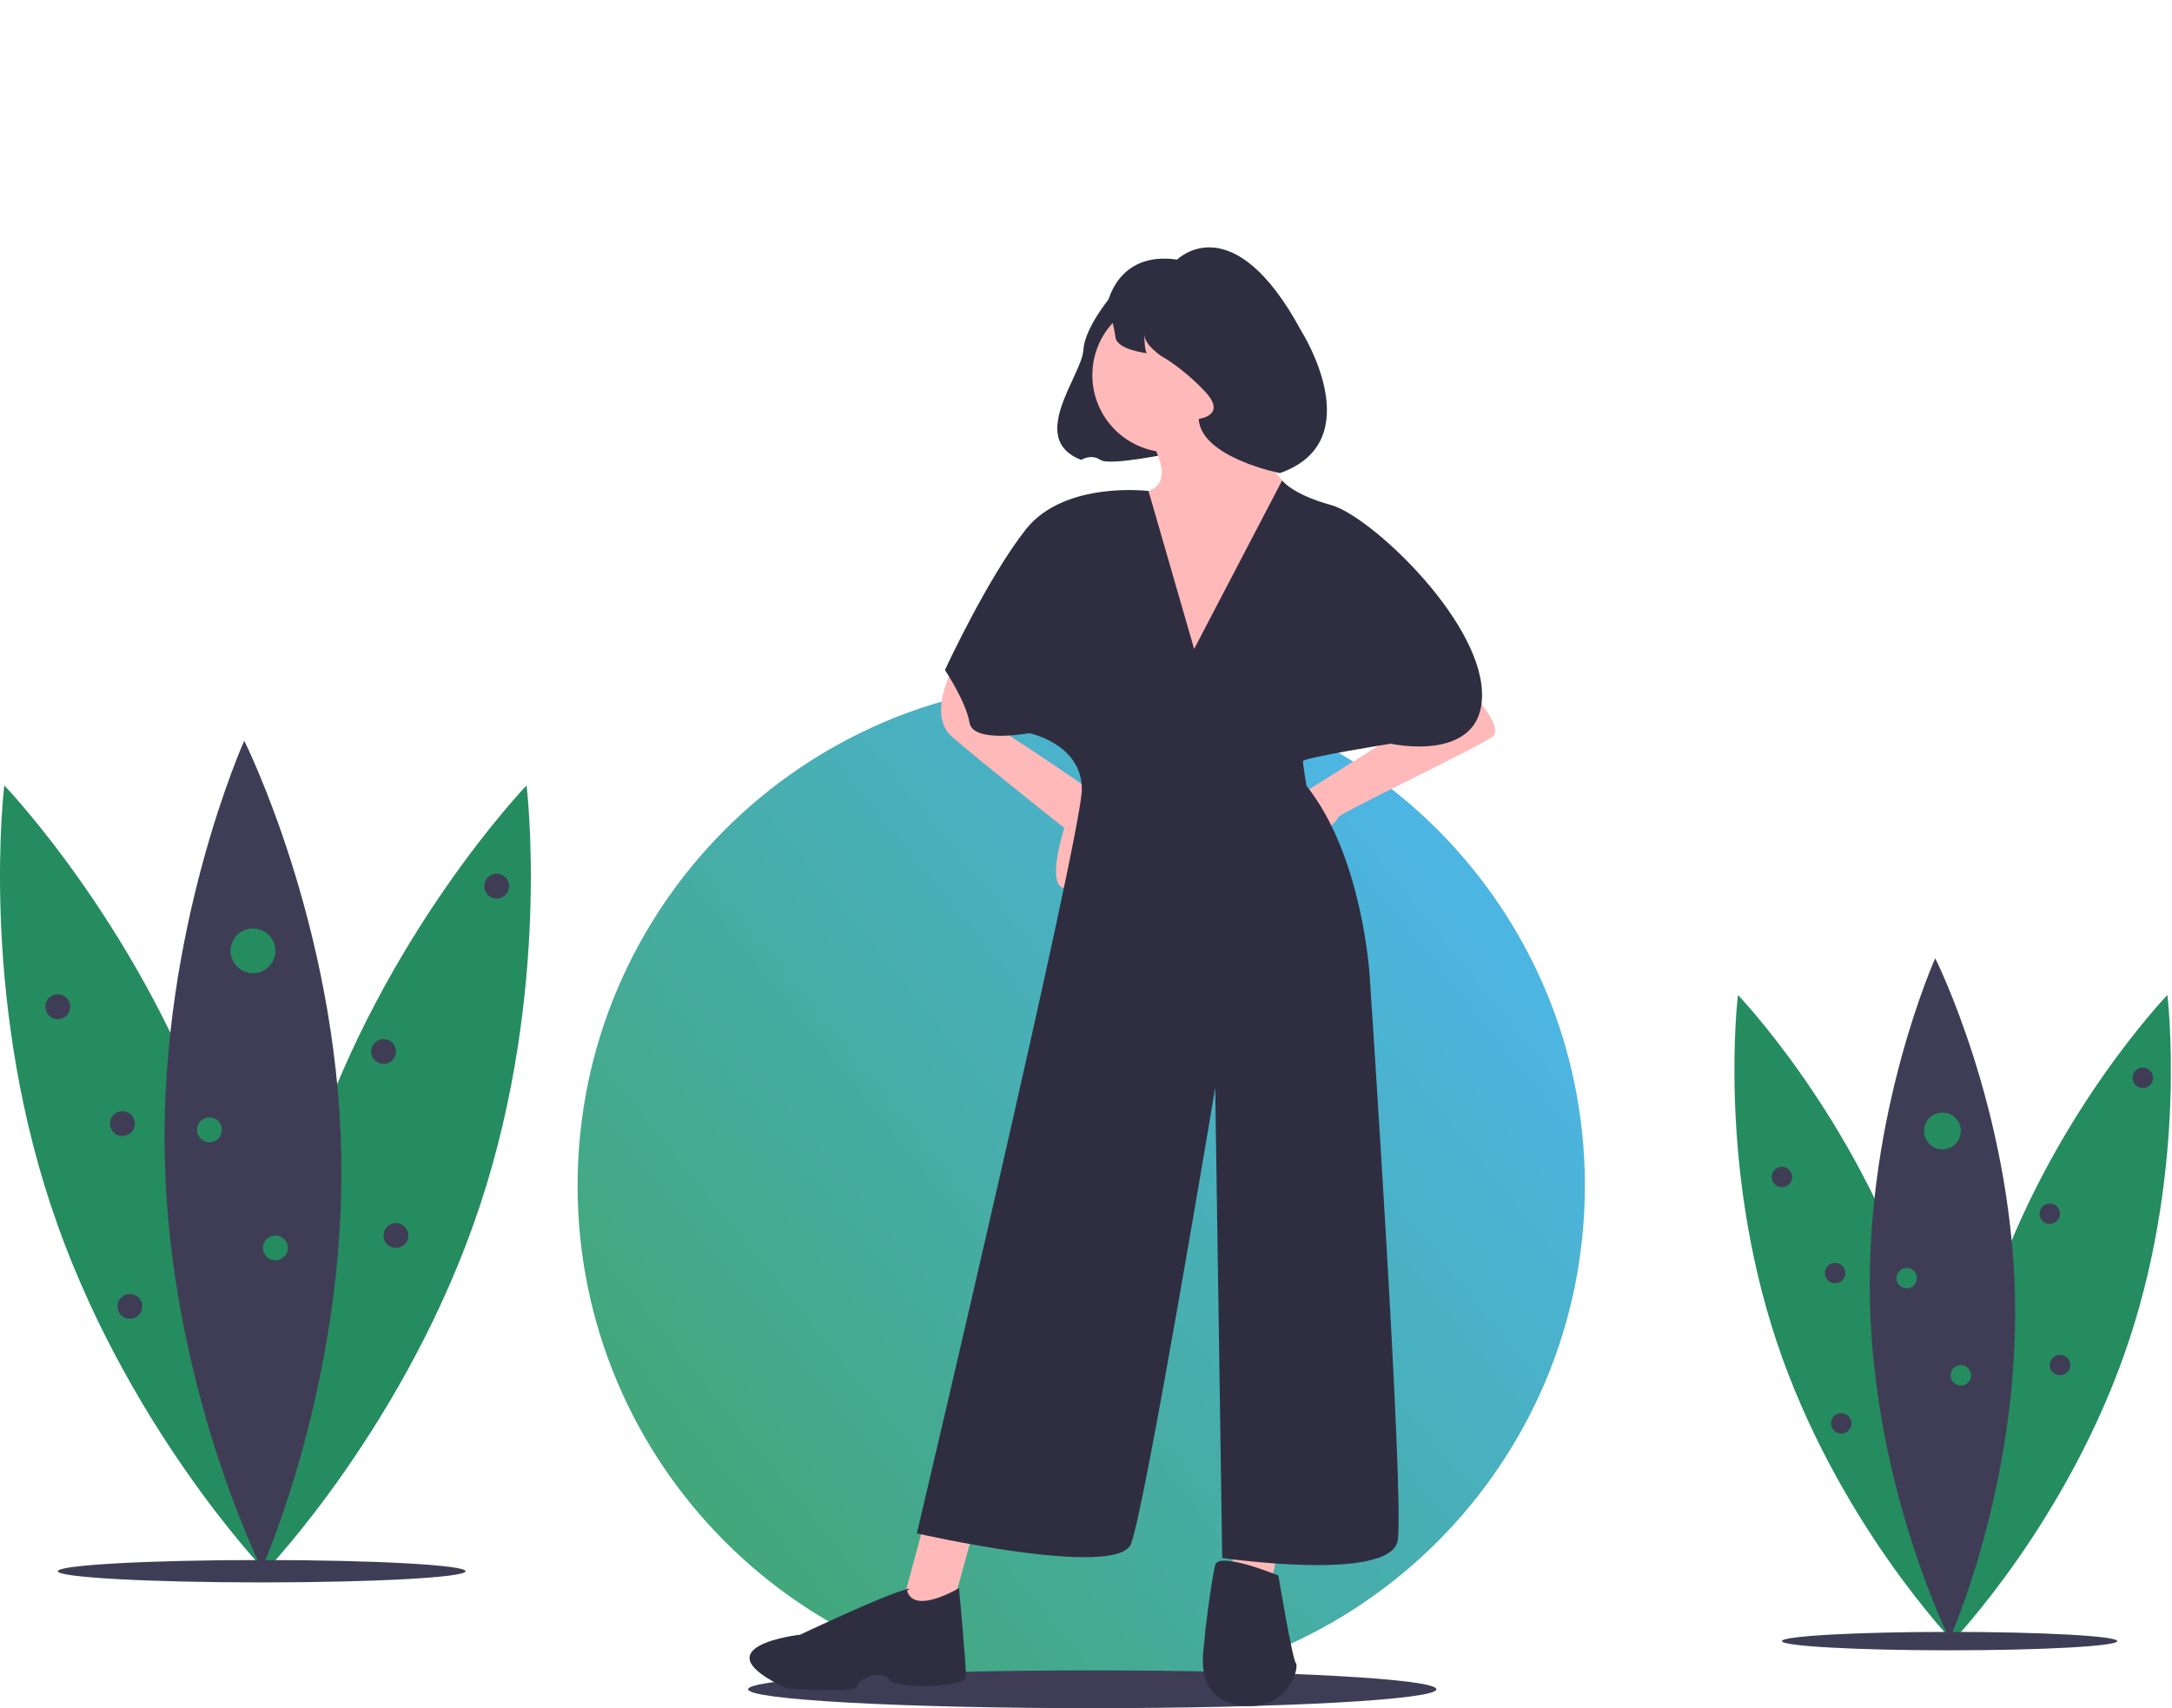 <svg width="1035" height="814" viewBox="0 0 1035 814" fill="none" xmlns="http://www.w3.org/2000/svg">
<g clip-path="url(#clip0)">
<path d="M104.189 548.249C138.548 651.656 126.481 748.749 126.481 748.749C126.481 748.749 58.706 678.186 24.347 574.779C-10.013 471.371 2.054 374.279 2.054 374.279C2.054 374.279 69.829 444.842 104.189 548.249Z" fill="#258C60"/>
<path d="M27.533 485.675C30.805 485.675 33.458 483.022 33.458 479.75C33.458 476.477 30.805 473.825 27.533 473.825C24.261 473.825 21.608 476.477 21.608 479.75C21.608 483.022 24.261 485.675 27.533 485.675Z" fill="#3F3D56"/>
<path d="M58.343 541.369C61.615 541.369 64.268 538.716 64.268 535.444C64.268 532.172 61.615 529.519 58.343 529.519C55.071 529.519 52.418 532.172 52.418 535.444C52.418 538.716 55.071 541.369 58.343 541.369Z" fill="#3F3D56"/>
<path d="M61.898 628.466C65.17 628.466 67.823 625.813 67.823 622.541C67.823 619.268 65.17 616.616 61.898 616.616C58.625 616.616 55.973 619.268 55.973 622.541C55.973 625.813 58.625 628.466 61.898 628.466Z" fill="#3F3D56"/>
<path d="M148.774 548.249C114.414 651.656 126.481 748.749 126.481 748.749C126.481 748.749 194.256 678.186 228.616 574.779C262.975 471.371 250.908 374.279 250.908 374.279C250.908 374.279 183.133 444.842 148.774 548.249Z" fill="#258C60"/>
<path d="M236.683 428.203C239.956 428.203 242.608 425.55 242.608 422.278C242.608 419.005 239.956 416.353 236.683 416.353C233.411 416.353 230.758 419.005 230.758 422.278C230.758 425.55 233.411 428.203 236.683 428.203Z" fill="#3F3D56"/>
<path d="M182.766 507.004C186.039 507.004 188.691 504.352 188.691 501.079C188.691 497.807 186.039 495.154 182.766 495.154C179.494 495.154 176.842 497.807 176.842 501.079C176.842 504.352 179.494 507.004 182.766 507.004Z" fill="#3F3D56"/>
<path d="M188.691 594.693C191.964 594.693 194.616 592.041 194.616 588.769C194.616 585.496 191.964 582.844 188.691 582.844C185.419 582.844 182.766 585.496 182.766 588.769C182.766 592.041 185.419 594.693 188.691 594.693Z" fill="#3F3D56"/>
<path d="M912.151 617.189C940.403 702.214 930.481 782.047 930.481 782.047C930.481 782.047 874.754 724.028 846.502 639.003C818.251 553.978 828.173 474.144 828.173 474.144C828.173 474.144 883.9 532.164 912.151 617.189Z" fill="#258C60"/>
<path d="M849.122 565.738C851.813 565.738 853.994 563.557 853.994 560.866C853.994 558.176 851.813 555.995 849.122 555.995C846.432 555.995 844.251 558.176 844.251 560.866C844.251 563.557 846.432 565.738 849.122 565.738Z" fill="#3F3D56"/>
<path d="M874.455 611.532C877.146 611.532 879.327 609.351 879.327 606.66C879.327 603.97 877.146 601.789 874.455 601.789C871.765 601.789 869.584 603.97 869.584 606.66C869.584 609.351 871.765 611.532 874.455 611.532Z" fill="#3F3D56"/>
<path d="M877.378 683.146C880.069 683.146 882.25 680.965 882.25 678.274C882.25 675.584 880.069 673.403 877.378 673.403C874.688 673.403 872.507 675.584 872.507 678.274C872.507 680.965 874.688 683.146 877.378 683.146Z" fill="#3F3D56"/>
<path d="M948.811 617.189C920.559 702.214 930.481 782.047 930.481 782.047C930.481 782.047 986.208 724.028 1014.46 639.003C1042.71 553.978 1032.79 474.144 1032.79 474.144C1032.79 474.144 977.062 532.164 948.811 617.189Z" fill="#258C60"/>
<path d="M1021.09 518.483C1023.78 518.483 1025.97 516.301 1025.97 513.611C1025.97 510.92 1023.78 508.739 1021.09 508.739C1018.4 508.739 1016.22 510.92 1016.22 513.611C1016.22 516.301 1018.4 518.483 1021.09 518.483Z" fill="#3F3D56"/>
<path d="M976.761 583.276C979.452 583.276 981.633 581.095 981.633 578.405C981.633 575.714 979.452 573.533 976.761 573.533C974.07 573.533 971.889 575.714 971.889 578.405C971.889 581.095 974.07 583.276 976.761 583.276Z" fill="#3F3D56"/>
<path d="M981.633 655.377C984.323 655.377 986.504 653.196 986.504 650.506C986.504 647.815 984.323 645.634 981.633 645.634C978.942 645.634 976.761 647.815 976.761 650.506C976.761 653.196 978.942 655.377 981.633 655.377Z" fill="#3F3D56"/>
<path d="M515.231 805C647.78 805 755.231 697.548 755.231 565C755.231 432.452 647.78 325 515.231 325C382.683 325 275.231 432.452 275.231 565C275.231 697.548 382.683 805 515.231 805Z" fill="url(#paint0_linear)"/>
<path d="M520.478 814C611.053 814 684.478 809.971 684.478 805C684.478 800.029 611.053 796 520.478 796C429.904 796 356.478 800.029 356.478 805C356.478 809.971 429.904 814 520.478 814Z" fill="#3F3D56"/>
<path d="M532.27 137.828C532.27 137.828 517.014 154.609 516.252 166.813C515.489 179.017 489.317 209.258 515.252 219.174C515.252 219.174 519.828 216.123 524.405 219.174C528.981 222.225 559.636 215.661 559.636 215.661L532.27 137.828Z" fill="#2F2E41"/>
<path d="M545.616 205.539C545.616 205.539 562.342 228.954 547.289 233.972C532.236 238.99 557.324 339.344 557.324 339.344L620.881 240.662C620.881 240.662 587.43 203.866 587.43 187.14L545.616 205.539Z" fill="#FFB9B9"/>
<path d="M696.147 324.291C696.147 324.291 717.89 346.034 711.2 351.052C704.51 356.069 637.607 387.848 637.607 389.521C637.607 391.193 627.572 399.556 627.572 399.556L615.864 381.158L661.023 352.724L696.147 324.291Z" fill="#FFB9B9"/>
<path d="M456.97 312.583C456.97 312.583 440.245 339.344 453.625 351.052C467.006 362.76 507.147 394.538 507.147 394.538C507.147 394.538 498.402 421.703 506.956 423.174C515.51 424.644 528.89 386.175 527.218 382.83C525.545 379.485 480.982 350.496 480.982 350.496L456.97 312.583Z" fill="#FFB9B9"/>
<path d="M441.59 721.343L429.239 767L453.239 768L463.333 731.378L441.59 721.343Z" fill="#FFB9B9"/>
<path d="M587.43 724.033V760.829H604.156L612.519 724.033H587.43Z" fill="#FFB9B9"/>
<path d="M557.324 215.574C577.646 215.574 594.12 199.1 594.12 178.778C594.12 158.455 577.646 141.981 557.324 141.981C537.002 141.981 520.528 158.455 520.528 178.778C520.528 199.1 537.002 215.574 557.324 215.574Z" fill="#FFB9B9"/>
<path d="M569.032 309.237L547.289 233.972C547.289 233.972 507.147 228.954 488.749 252.37C470.351 275.786 450.28 319.273 450.28 319.273C450.28 319.273 460.315 334.326 461.988 344.361C463.661 354.397 490.422 349.379 490.422 349.379C490.422 349.379 515.51 354.397 515.51 376.14C515.51 397.883 436.9 730.723 436.9 730.723C436.9 730.723 532.236 752.467 538.926 735.741C545.616 719.015 579.067 518.308 579.067 518.308L582.413 742.431C582.413 742.431 662.696 754.139 666.041 734.068C669.386 713.998 652.66 464.786 652.66 464.786C652.66 464.786 649.315 407.919 622.554 374.467C622.554 374.467 620.882 364.432 620.882 362.759C620.882 361.087 662.696 354.397 662.696 354.397C662.696 354.397 707.855 364.432 706.182 329.308C704.51 294.184 652.66 245.68 634.262 240.662C615.864 235.645 610.957 228.956 610.957 228.956L569.032 309.237Z" fill="#2F2E41"/>
<path d="M432.239 758C432.239 758 437.62 754.982 424.239 760C410.859 765.018 381.239 779 381.239 779C381.239 779 331.528 784.537 375.015 804.608C375.015 804.608 408.466 806.971 408.466 803.626C408.466 800.281 420.174 795.263 423.519 800.281C426.864 805.298 460.239 804 460.333 799.281C460.438 793.993 456.988 756.776 456.988 756.776C456.988 756.776 435.584 769.708 432.239 758Z" fill="#2F2E41"/>
<path d="M609.174 750.794C609.174 750.794 580.74 739.086 579.067 745.776C577.395 752.467 574.05 777.555 574.05 780.9C574.05 784.245 567.36 809.334 590.775 812.679C614.191 816.024 619.209 794.281 617.536 792.608C615.864 790.936 609.174 750.794 609.174 750.794Z" fill="#2F2E41"/>
<path d="M560.913 123.717C560.913 123.717 587.44 96.979 620.239 158C620.239 158 653.361 210.198 609.883 225.453C609.883 225.453 572.239 218 571.21 199.612C571.21 199.612 584.94 198.087 574.261 186.645C563.582 175.204 553.666 169.864 553.666 169.864C553.666 169.864 545.276 164.525 545.276 159.186C545.276 159.186 545.276 168.339 546.802 168.339C546.802 168.339 532.309 166.813 531.546 160.711C530.783 154.609 527.732 144.693 527.732 144.693C527.732 144.693 532.309 119.522 560.913 123.717Z" fill="#2F2E41"/>
<path d="M162.612 549.367C164.915 658.309 124.725 747.513 124.725 747.513C124.725 747.513 80.8 660.087 78.497 551.146C76.194 442.204 116.384 353 116.384 353C116.384 353 160.309 440.426 162.612 549.367Z" fill="#3F3D56"/>
<path d="M124.702 754.074C178.367 754.074 221.871 751.687 221.871 748.742C221.871 745.797 178.367 743.409 124.702 743.409C71.037 743.409 27.533 745.797 27.533 748.742C27.533 751.687 71.037 754.074 124.702 754.074Z" fill="#3F3D56"/>
<path d="M120.555 463.752C126.445 463.752 131.219 458.977 131.219 453.087C131.219 447.197 126.445 442.423 120.555 442.423C114.665 442.423 109.89 447.197 109.89 453.087C109.89 458.977 114.665 463.752 120.555 463.752Z" fill="#258C60"/>
<path d="M99.817 544.331C103.09 544.331 105.742 541.679 105.742 538.407C105.742 535.134 103.09 532.482 99.817 532.482C96.545 532.482 93.892 535.134 93.892 538.407C93.892 541.679 96.545 544.331 99.817 544.331Z" fill="#258C60"/>
<path d="M131.219 600.618C134.492 600.618 137.144 597.966 137.144 594.693C137.144 591.421 134.492 588.769 131.219 588.769C127.947 588.769 125.295 591.421 125.295 594.693C125.295 597.966 127.947 600.618 131.219 600.618Z" fill="#258C60"/>
<path d="M960.189 618.109C962.083 707.684 929.037 781.031 929.037 781.031C929.037 781.031 892.921 709.147 891.027 619.571C889.133 529.995 922.179 456.648 922.179 456.648C922.179 456.648 958.296 528.533 960.189 618.109Z" fill="#3F3D56"/>
<path d="M929.018 786.426C973.144 786.426 1008.91 784.463 1008.91 782.042C1008.91 779.62 973.144 777.657 929.018 777.657C884.893 777.657 849.122 779.62 849.122 782.042C849.122 784.463 884.893 786.426 929.018 786.426Z" fill="#3F3D56"/>
<path d="M925.608 547.713C930.451 547.713 934.377 543.787 934.377 538.944C934.377 534.101 930.451 530.175 925.608 530.175C920.765 530.175 916.839 534.101 916.839 538.944C916.839 543.787 920.765 547.713 925.608 547.713Z" fill="#258C60"/>
<path d="M908.557 613.968C911.248 613.968 913.429 611.787 913.429 609.096C913.429 606.406 911.248 604.225 908.557 604.225C905.867 604.225 903.686 606.406 903.686 609.096C903.686 611.787 905.867 613.968 908.557 613.968Z" fill="#258C60"/>
<path d="M934.377 660.249C937.068 660.249 939.249 658.068 939.249 655.377C939.249 652.687 937.068 650.506 934.377 650.506C931.687 650.506 929.505 652.687 929.505 655.377C929.505 658.068 931.687 660.249 934.377 660.249Z" fill="#258C60"/>
</g>
<defs>
<linearGradient id="paint0_linear" x1="710.5" y1="450.5" x2="355.5" y2="737.5" gradientUnits="userSpaceOnUse">
<stop stop-color="#4DB5E2"/>
<stop offset="1" stop-color="#42A77B"/>
</linearGradient>
<clipPath id="clip0">
<rect width="1034.48" height="814" fill="white"/>
</clipPath>
</defs>
</svg>
